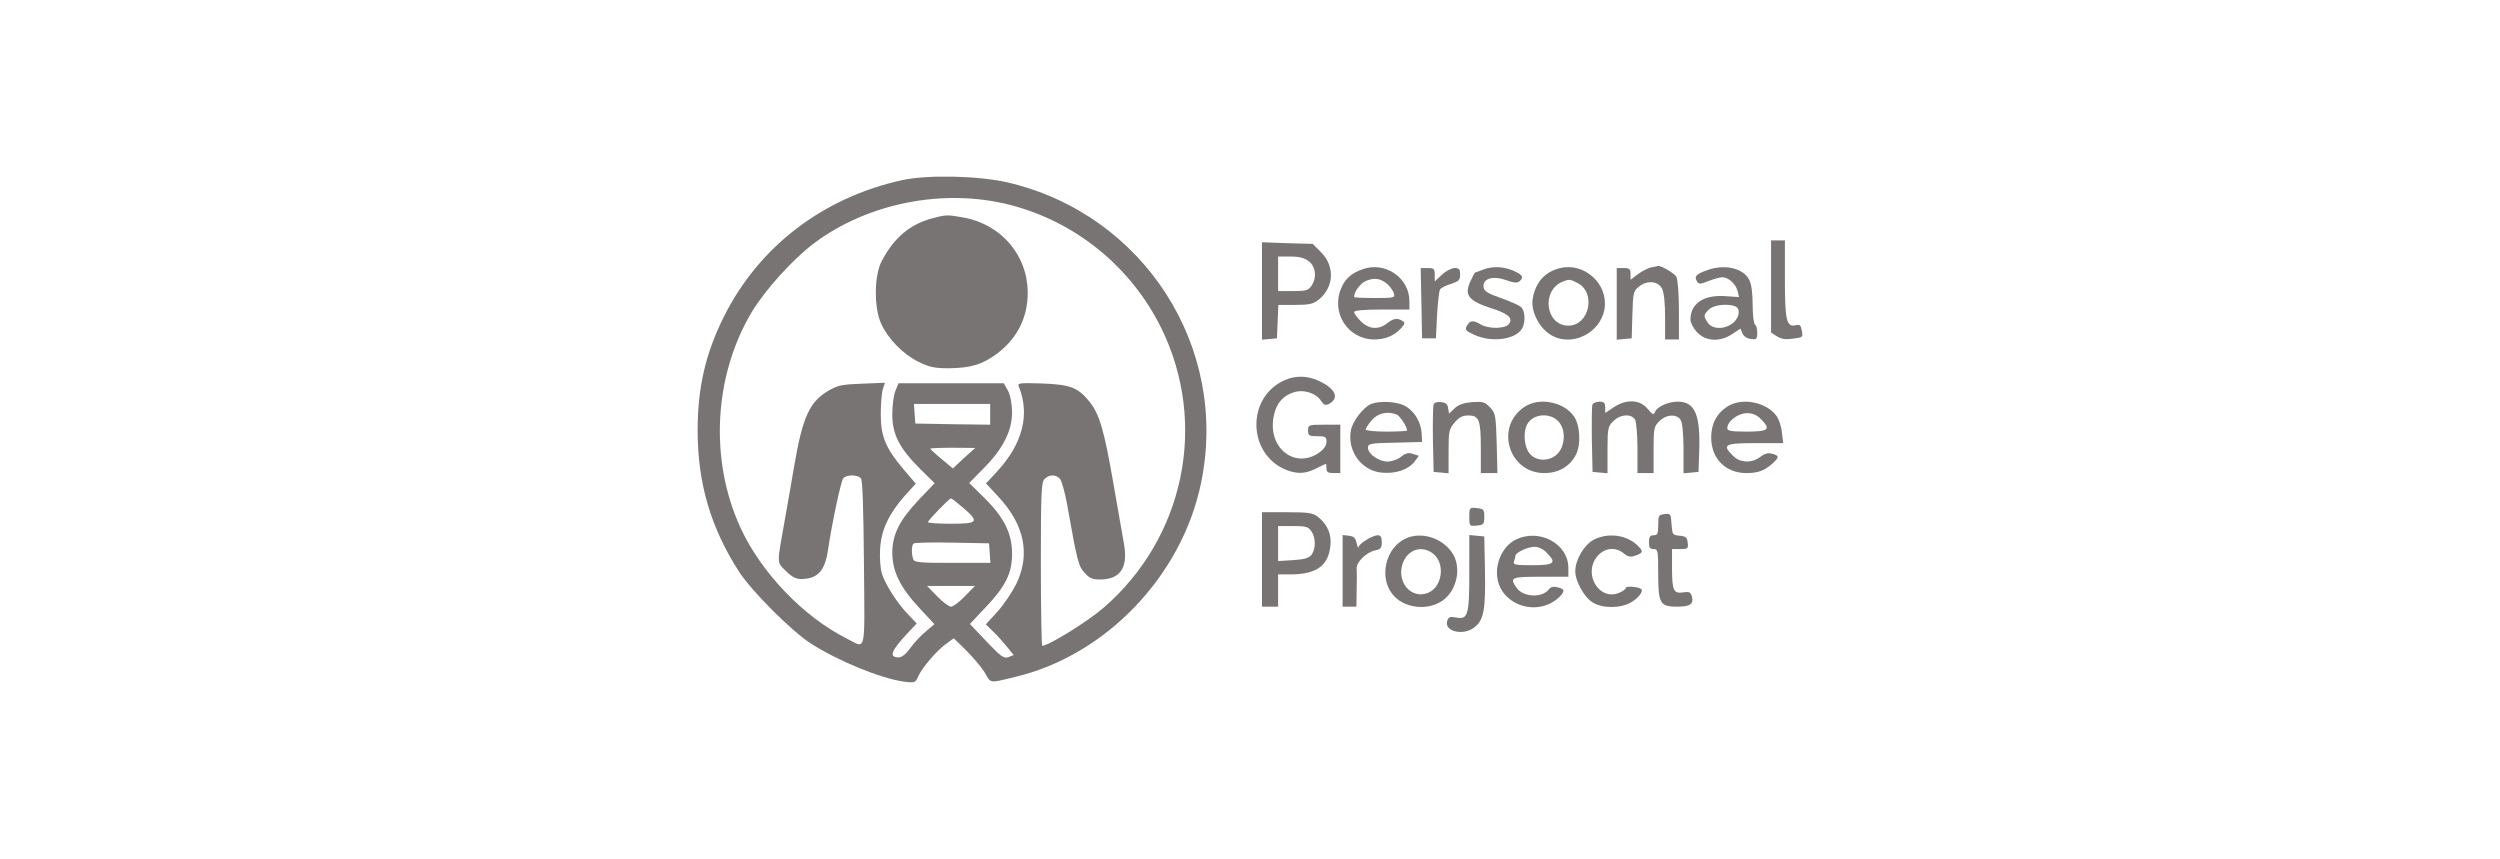 <?xml version="1.0" encoding="utf-8"?>
<!-- Generator: Adobe Illustrator 16.0.0, SVG Export Plug-In . SVG Version: 6.00 Build 0)  -->
<!DOCTYPE svg PUBLIC "-//W3C//DTD SVG 1.1//EN" "http://www.w3.org/Graphics/SVG/1.1/DTD/svg11.dtd">
<svg version="1.1" id="Layer_1" xmlns="http://www.w3.org/2000/svg" xmlns:xlink="http://www.w3.org/1999/xlink" x="0px" y="0px"
	 width="326px" height="112px" viewBox="0 0 326 112" enable-background="new 0 0 326 112" xml:space="preserve">
<rect id="background" opacity="0" fill="#787473" width="326" height="112"/>
<g transform="translate(0,300) scale(0.1,-0.1)">
	<path fill="#787473" d="M1175.537,2764.907c-102.729-22.832-185.933-86.514-231.587-177.832
		c-23.735-47.456-34.243-92.52-34.243-148.086c0-69.38,17.114-127.368,54.365-185.024c16.519-25.234,67.588-76.309,92.817-92.832
		c36.04-23.105,91.621-45.938,122.856-50.156c13.223-1.504,14.121-1.211,17.729,7.207c4.8,11.113,24.624,34.258,37.236,42.949
		l9.014,6.602l16.528-16.211c8.999-9.004,19.824-21.914,24.033-28.828c8.101-14.121,5.093-13.828,40.547-5.117
		c117.446,28.242,216.265,131.562,241.211,252.031c37.251,177.515-74.512,351.143-252.324,392.588
		C1275.571,2770.908,1208.584,2772.407,1175.537,2764.907z M1317.319,2732.759c85.913-22.222,157.993-81.094,197.344-161.299
		c60.684-124.355,29.751-272.749-75.688-364.058c-20.425-17.734-71.797-49.551-79.897-49.551c-0.898,0-1.812,47.754-1.812,106.328
		c0,92.793,0.61,107.227,4.81,111.133c5.718,5.996,14.419,6.289,19.824,0.605c2.407-2.109,6.616-17.422,9.619-33.652
		c13.511-75.996,14.712-80.195,22.822-89.199c6.309-7.227,10.215-8.73,20.723-8.73c26.147,0.332,36.05,15.645,30.635,46.27
		c-1.802,10.508-8.096,46.543-14.102,80.508c-11.724,67.876-18.032,89.209-30.947,105.127c-15.02,18.623-24.932,22.222-61.572,23.73
		c-30.947,0.903-32.749,0.601-30.337-4.507c14.409-36.05,4.795-73.882-27.935-109.644l-15.024-16.211l15.923-17.129
		c34.238-36.641,42.056-75.098,23.73-113.535c-5.405-10.82-16.221-27.051-24.629-36.348l-15.322-16.816l9.004-8.73
		c5.117-4.785,13.218-13.809,18.325-20.098l9.014-11.133l-6.904-2.695c-6.006-2.109-9.614,0.586-28.54,20.43l-21.626,22.812
		l20.127,21.328c26.431,27.656,34.844,44.766,34.844,70.293c0,26.133-10.215,47.168-36.055,72.695l-19.824,19.531l19.224,19.512
		c25.234,25.527,36.655,48.662,36.655,72.998c-0.298,11.108-2.109,21.621-5.405,27.939l-5.405,9.609h-68.486h-68.794l-3.901-9.609
		c-2.407-5.41-4.204-19.233-4.204-30.952c0-26.431,9.312-44.155,36.338-71.196l18.926-18.594l-20.425-21.328
		c-25.527-27.051-34.541-45.078-34.839-69.082c0-24.355,10.215-45.391,35.137-72.109l19.824-21.328l-11.406-9.609
		c-6.616-5.41-15.317-15.039-20.122-21.641c-5.42-7.48-10.825-12.012-15.029-12.012c-13.511,0-10.215,8.418,13.218,33.34
		l10.215,10.82l-11.113,11.719c-14.419,15-29.434,38.457-34.243,53.164c-2.1,6.602-3.008,20.43-2.397,31.836
		c1.201,24.629,11.406,46.27,31.831,69.395l14.722,16.23l-15.62,18.301c-23.726,27.939-30.034,43.267-30.034,72.095
		c0,13.218,1.201,27.944,2.7,32.744l2.71,8.418l-29.741-1.201c-26.143-0.908-31.846-2.109-44.155-9.312
		c-24.331-14.419-33.34-33.945-44.155-96.729c-3.311-19.824-9.009-51.66-12.319-70.586c-10.815-60.371-10.815-55.586,1.201-67.598
		c7.51-7.52,13.218-10.488,19.521-10.488c21.333,0,30.942,9.902,35.151,36.035c5.41,36.953,17.114,91.621,20.127,95.215
		c4.204,5.098,18.623,5.098,23.12,0c2.109-2.695,3.306-39.062,3.906-111.133c0.898-121.367,3.608-110.84-23.12-97.344
		c-56.177,28.262-111.445,86.23-138.184,144.785c-40.249,88.32-34.541,197.368,15.02,280.571
		c17.124,28.525,53.164,68.486,80.508,89.209C1131.387,2735.469,1231.118,2754.995,1317.319,2732.759z M1291.186,2459.712v-13.506
		l-48.662,0.601l-48.955,0.894l-0.903,12.925l-0.898,12.607h49.561h49.858V2459.712z M1256.948,2402.656l-14.424-13.535
		l-14.717,12.314c-8.115,6.611-14.717,12.92-14.717,13.525c0,0.596,13.218,1.191,29.434,1.191l29.141-0.283L1256.948,2402.656z
		 M1256.05,2337.773c21.323-18.34,19.521-20.723-15.933-20.723c-16.519,0-30.034,0.898-30.034,2.09
		c0,2.402,27.642,30.938,30.034,30.938C1241.03,2350.078,1247.93,2344.668,1256.05,2337.773z M1290.591,2278.886l0.898-12.91
		h-49.263c-42.358,0-49.858,0.586-51.367,4.805c-2.397,6.309-2.397,17.715,0.298,20.41c1.211,1.211,24.033,1.797,50.469,1.211
		l48.062-0.898L1290.591,2278.886z M1258.144,2222.422c-7.202-7.52-15.317-13.516-18.027-13.516
		c-2.695,0-10.811,5.996-18.018,13.516l-13.218,13.516h31.235h31.245L1258.144,2222.422z"/>
	<path fill="#787473" d="M1215.791,2715.346c-29.429-7.817-50.166-25.542-66.079-55.879c-9.917-18.926-10.215-60.977-0.601-81.709
		c9.009-19.814,28.833-39.946,48.662-49.556c13.818-6.909,20.718-8.408,39.351-8.408c28.535,0.303,43.555,4.81,62.48,18.628
		c26.724,19.814,40.85,47.754,40.547,80.493c-0.298,48.364-34.546,88.311-83.203,97.329
		C1235.312,2720.151,1233.516,2720.151,1215.791,2715.346z"/>
	<path fill="#787473" d="M2309.482,2626.421v-60.068l7.49-4.81c5.42-3.599,11.436-4.507,19.814-3.306
		c14.736,1.807,14.434,1.807,12.637,11.421c-1.201,6.304-2.695,7.5-7.51,6.304c-12.305-2.993-14.404,5.703-14.404,60.078v50.464
		h-9.014h-9.014V2626.421z"/>
	<path fill="#787473" d="M1645.644,2620.415v-63.379l9.912,0.908l9.6,0.898l0.898,21.924l0.898,21.636h21.934
		c17.715,0,23.438,1.196,30.029,6.304c20.723,16.216,22.256,43.857,3.623,62.485l-10.811,10.811l-33.057,0.894l-33.027,1.201
		V2620.415z M1706.904,2659.17c9.014-7.207,10.518-21.621,3.018-32.139c-3.916-5.718-7.217-6.616-24.033-6.616h-19.229v22.534
		v22.524h16.23C1694.599,2665.473,1700.918,2663.672,1706.904,2659.17z"/>
	<path fill="#787473" d="M1776.894,2648.955c-14.404-5.107-22.822-12.305-27.92-24.629c-13.818-32.144,8.691-66.992,43.242-66.992
		c14.414,0,26.152,5.107,35.137,15.024c4.814,5.4,5.117,6.909,1.514,9.009c-6.904,4.507-11.719,3.608-20.117-2.998
		c-11.133-8.711-23.75-7.812-34.248,2.7c-4.795,4.805-8.721,10.215-8.721,12.021c0,2.1,12.314,3.291,36.055,3.291h36.045v10.825
		C1837.881,2637.846,1806.328,2659.468,1776.894,2648.955z M1809.951,2628.833c3.301-3.311,6.895-8.418,7.793-11.709
		c1.523-5.42-0.303-5.718-25.225-5.718c-14.727,0-26.738,0.61-26.738,1.211c0,7.197,7.822,17.715,15.332,21.021
		C1792.217,2638.447,1800.937,2636.948,1809.951,2628.833z"/>
	<path fill="#787473" d="M1935.508,2648.955c-6.611-2.397-12.334-4.507-12.334-4.507c-0.293,0-2.695-4.81-5.391-10.508
		c-9.004-18.628-3.32-26.133,27.344-36.045c21.914-6.914,28.516-13.218,22.217-20.737c-5.117-6.001-26.133-6.299-36.348-0.298
		c-10.215,6.016-14.111,5.405-18.037-1.499c-2.979-5.4-1.797-6.899,9.619-12.007c23.145-10.527,54.385-6.021,62.5,8.701
		c4.492,8.711,3.594,23.135-1.826,27.637c-2.695,2.397-14.404,7.515-26.123,11.714c-17.422,6.016-21.914,9.009-22.539,14.116
		c-1.494,11.128,11.738,15.317,28.838,9.316c9.912-3.608,15.029-4.209,17.725-1.797c5.723,4.805,4.824,7.798-4.189,12.305
		C1963.427,2652.265,1948.427,2653.462,1935.508,2648.955z"/>
	<path fill="#787473" d="M2034.638,2650.454c-19.834-4.507-32.764-18.911-36.064-40.547c-2.383-15.317,7.822-36.338,22.227-45.654
		c26.738-18.027,66.084,0.298,71.504,33.032C2097.402,2629.433,2066.474,2657.969,2034.638,2650.454z M2057.158,2630.932
		c24.609-12.607,15.312-55.571-12.012-55.571c-29.736,0-35.752,45.654-7.51,57.378
		C2046.045,2636.04,2047.539,2636.04,2057.158,2630.932z"/>
	<path fill="#787473" d="M2153.281,2651.352c-4.219-0.898-12.012-4.795-17.129-8.701l-9.912-7.515v7.515
		c0,6.606-1.494,7.803-9.004,7.803h-9.023v-46.855v-46.562l9.922,0.908l9.6,0.898l0.898,30.64
		c0.898,29.136,1.201,30.933,8.721,36.938c10.811,8.418,24.941,7.217,30.029-2.998c2.402-4.507,3.916-19.224,3.916-36.65v-29.438
		h9.023h8.994v37.856c0,21.323-1.504,40.249-3.301,43.853c-2.695,4.805-21.318,15.62-24.316,14.121
		C2161.103,2652.866,2157.48,2651.963,2153.281,2651.352z"/>
	<path fill="#787473" d="M2227.158,2648.056c-15.596-5.405-18.33-8.418-14.111-15.317c2.402-3.608,4.502-3.306,15.01,0.898
		c6.924,2.7,15.039,4.81,18.037,4.81c7.803,0,17.715-9.014,19.814-18.33l1.797-7.5l-17.695,1.196
		c-28.545,2.1-45.664-9.614-45.664-30.635c0-3.911,3.887-11.421,8.701-16.528c11.416-12.012,30.049-12.905,45.967-2.1l10.518,6.909
		l2.695-6.309c1.504-3.608,5.996-6.606,11.113-7.207c7.217-0.908,8.115,0,8.115,8.105c0,4.81-1.201,9.912-2.998,10.811
		c-1.514,0.898-3.018,12.622-3.018,25.84c0,15.024-1.494,27.031-4.492,32.437
		C2273.427,2650.156,2249.707,2655.864,2227.158,2648.056z M2262.617,2600.591c7.51-2.993,5.693-15.015-2.998-21.924
		c-10.811-8.408-26.436-8.408-32.461,0.303c-5.996,8.716-5.996,10.215,1.201,17.412
		C2234.375,2602.402,2252.412,2604.502,2262.617,2600.591z"/>
	<path fill="#787473" d="M1853.496,2604.8l0.898-45.957h9.014h9.004l1.504,30.039c0.898,16.519,2.715,31.836,3.916,33.643
		c1.201,2.1,7.793,5.41,14.111,7.207c10.215,3.311,12.012,4.81,12.012,12.319c0,6.904-1.191,8.403-7.188,8.403
		c-3.926,0-11.436-3.896-16.533-8.706l-9.316-8.706v8.706c0,7.808-1.191,8.706-9.004,8.706h-9.316L1853.496,2604.8z"/>
	<path fill="#787473" d="M1675.674,2504.482c-50.161-21.636-49.565-95.537,0.596-116.865c15.039-6.016,25.84-5.703,39.951,1.504
		c6.621,3.32,12.314,6.016,12.617,6.016c0.615,0,0.898-2.695,0.898-6.016c0-4.805,2.119-5.996,9.004-5.996h9.014v31.533v31.548
		h-21.016c-20.43,0-21.035-0.298-21.035-7.515c0-6.606,1.201-7.505,12.021-7.505c10.811,0,12.012-0.913,12.012-7.212
		c0-4.814-3.301-9.619-8.994-13.818c-32.461-23.125-69.082,6.611-59.482,48.657c3.301,15.317,11.709,24.932,25.225,29.438
		c12.91,4.502,29.434-0.596,36.055-10.811c3.896-5.708,5.996-6.606,10.811-3.911c13.809,7.52,7.822,20.127-14.131,30.039
		C1704.805,2510.185,1689.785,2510.488,1675.674,2504.482z"/>
	<path fill="#787473" d="M1787.998,2473.232c-9.902-3.911-24.316-22.524-26.406-34.243c-5.127-26.724,13.506-52.563,39.639-55.259
		c18.633-1.816,34.531,3.594,42.949,13.809l6.016,8.105l-7.51,2.402c-6.025,2.109-9.619,1.211-15.635-3.594
		c-4.482-3.613-12.305-6.309-17.695-6.309c-11.436,0-25.537,9.902-25.537,18.008c0,5.43,2.988,6.016,35.449,6.621l35.127,0.898
		l-0.596,11.719c-0.898,15.02-10.518,30.039-23.135,36.04C1819.863,2476.538,1798.535,2477.441,1787.998,2473.232z
		 M1821.367,2459.414c4.18-1.797,13.496-15.918,13.496-20.723c0-0.898-12.002-1.499-27.031-1.499
		c-14.717,0-27.012,1.196-27.012,2.695c0,1.514,3.584,6.919,7.783,12.021C1796.416,2461.225,1809.053,2464.223,1821.367,2459.414z"
		/>
	<path fill="#787473" d="M1869.424,2472.632c-0.898-2.397-1.191-23.135-0.898-45.952l0.898-42.051l9.912-0.898l9.609-0.898v28.535
		c0,26.123,0.605,29.121,7.822,37.534c5.693,6.914,10.215,9.312,17.998,9.312c14.131,0,16.23-6.006,16.23-43.252v-31.836h10.811
		h10.82l-0.908,38.75c-1.191,36.641-1.494,39.351-8.711,46.851c-6.592,7.217-9.316,7.812-23.428,6.914
		c-10.801-0.908-17.725-3.306-22.812-8.11l-7.217-6.904l-1.201,7.207c-0.605,5.098-3.018,7.197-9.316,7.808
		C1874.219,2476.24,1870.312,2475.029,1869.424,2472.632z"/>
	<path fill="#787473" d="M1987.773,2469.321c-38.75-25.825-20.43-86.196,25.811-86.196c18.936,0,33.359,8.398,41.475,24.023
		c6.895,13.516,5.391,39.058-3.018,50.469C2038.535,2476.24,2006.689,2482.246,1987.773,2469.321z M2034.336,2447.7
		c7.49-11.108,5.986-29.136-2.715-38.755c-10.215-11.113-28.545-11.113-37.266,0c-6.885,8.721-8.379,27.646-2.988,37.563
		C1999.472,2461.821,2024.726,2462.422,2034.336,2447.7z"/>
	<path fill="#787473" d="M2076.386,2472.334c-0.605-2.1-0.898-22.837-0.605-45.654l0.908-42.051l9.902-0.898l9.609-0.898v30.332
		c0,28.237,0.605,30.933,7.52,37.544c9.014,9.307,24.014,10.215,28.535,1.802c1.494-3.311,2.998-20.127,2.998-37.549v-31.836h10.518
		h10.508v30.039c0,28.237,0.605,30.933,7.52,37.544c8.408,8.706,21.621,9.917,27.334,2.397c2.695-3.608,3.896-15.615,4.199-37.852
		v-32.422l9.912,0.898l9.609,0.898l0.898,25.527c1.797,48.96-5.391,66.084-27.939,66.084c-12.607,0-27.012-6.616-29.736-13.516
		c-1.494-4.209-3.291-3.311-9.609,4.204c-10.215,12.31-27.939,12.92-44.443,1.797l-10.82-7.202v7.202
		c0,6.006-1.514,7.515-7.51,7.515C2081.474,2476.24,2077.285,2474.428,2076.386,2472.334z"/>
	<path fill="#787473" d="M2252.998,2470.234c-14.102-8.711-21.621-22.827-21.621-40.566c0-27.617,18.633-46.543,45.947-46.543
		c15.332,0,23.438,3.008,34.551,12.91c8.418,7.822,8.418,9.902-1.201,12.324c-5.117,1.494-9.912,0-15.332-4.199
		c-10.801-8.418-26.416-7.822-35.43,1.484c-14.717,14.414-11.396,16.523,28.848,16.523h36.631l-1.797,13.813
		c-0.605,7.817-3.906,17.427-7.217,21.934C2303.164,2475.639,2272.226,2481.948,2252.998,2470.234z M2295.947,2453.706
		c13.828-13.516,10.508-16.514-17.998-16.514c-21.055,0-25.537,0.898-25.537,4.507c0,9.009,14.102,19.526,25.537,19.526
		C2285.439,2461.225,2291.162,2458.813,2295.947,2453.706z"/>
	<path fill="#787473" d="M1915.986,2326.054c0-12.305,0.293-12.305,9.912-11.406c8.691,0.898,9.609,1.797,9.609,11.406
		c0,9.59-0.918,10.488-9.609,11.387C1916.279,2338.34,1915.986,2338.34,1915.986,2326.054z"/>
	<path fill="#787473" d="M1645.644,2270.488v-61.582h10.498h10.518v21.016v21.035h15.938c33.623,0,49.551,11.113,52.256,37.246
		c1.797,14.707-3.896,27.949-15.938,37.559c-6.895,5.391-12.012,6.289-40.537,6.289h-32.734V2270.488z M1709.922,2307.422
		c5.996-8.418,5.996-23.125,0.283-30.938c-3.604-4.199-9.287-5.996-24.014-6.895l-19.531-1.23v22.832v22.852h19.229
		C1702.705,2314.043,1706.006,2313.144,1709.922,2307.422z"/>
	<path fill="#787473" d="M2170.703,2329.648c-7.803-0.898-8.408-2.09-8.408-14.414c0-11.113-0.898-13.223-6.016-13.223
		c-4.795,0-6.016-2.109-6.016-9.023c0-6.895,1.221-8.984,6.016-8.984c5.723,0,6.016-2.109,6.016-32.441
		c0-38.457,2.402-42.656,24.316-42.656c17.139,0,21.924,3.301,19.834,12.617c-1.797,6.309-3.301,7.207-11.416,6.016
		c-12.607-1.836-14.707,2.09-14.707,31.816v24.648h10.811c9.912,0,10.518,0.605,9.619,8.398c-0.605,6.602-2.422,8.418-10.518,9.004
		c-9.316,0.898-9.619,1.504-10.537,15.039C2178.799,2329.961,2178.496,2330.547,2170.703,2329.648z"/>
	<path fill="#787473" d="M1750.771,2255.761v-46.855h9.014h8.994l0.303,21.914c0.322,11.719,0.322,24.336,0,27.93
		c-0.576,8.125,12.637,21.055,23.74,23.457c7.51,1.484,9.014,2.988,9.014,10.781c0,6.621-1.504,9.023-5.117,9.023
		c-7.197,0-24.922-11.113-25.215-15.605c-0.303-2.109-1.201,0.293-2.422,5.098c-1.504,6.914-3.594,9.316-10.215,9.902l-8.096,0.898
		V2255.761z"/>
	<path fill="#787473" d="M1833.066,2297.812c-25.84-11.719-35.146-49.57-17.715-72.109c14.121-18.594,45.059-22.812,65.176-9.277
		c20.137,13.496,26.152,45.645,12.021,64.277C1878.73,2299.316,1852.9,2306.836,1833.066,2297.812z M1868.828,2277.988
		c16.201-12.91,12.002-43.262-6.611-51.055c-21.631-8.711-41.152,13.516-33.35,37.539
		C1835.166,2283.398,1853.799,2289.687,1868.828,2277.988z"/>
	<path fill="#787473" d="M1915.986,2253.359c0-56.172-1.826-61.562-17.422-58.574c-7.822,1.504-9.619,0.898-11.416-4.512
		c-4.219-13.809,21.328-19.824,35.732-8.105c12.012,9.316,14.434,23.105,13.535,73.281l-0.908,45.059l-9.609,0.898l-9.912,0.898
		V2253.359z"/>
	<path fill="#787473" d="M1975.459,2295.722c-13.828-7.227-23.438-24.629-23.438-42.656c0-40.859,52.568-60.371,82.314-30.645
		c6.592,6.914,5.986,9.609-3.018,11.699c-5.4,1.523-9.014,0.605-11.416-2.383c-8.711-11.719-33.33-10.82-42.344,1.797
		c-9.316,13.496-6.914,14.395,31.533,14.395h36.055v11.426C2045.146,2291.504,2006.094,2311.933,1975.459,2295.722z
		 M2016.611,2279.511c13.809-13.535,10.508-16.543-18.33-16.543c-22.217,0-25.537,0.605-24.023,4.805
		c0.898,2.715,1.807,6.016,1.807,7.207c0,4.531,15.605,11.719,24.912,12.012C2006.094,2286.992,2012.392,2284.004,2016.611,2279.511
		z"/>
	<path fill="#787473" d="M2077.881,2296.015c-12.314-6.621-23.721-26.133-23.721-40.859c0-13.223,12.012-34.844,23.428-41.152
		c13.203-7.832,36.943-7.207,49.854,0.898c9.307,5.41,15.625,14.121,12.91,16.836c-2.998,2.988-20.117,4.512-20.117,1.797
		c0-1.504-3.896-4.512-9.023-6.602c-26.123-10.82-47.441,24.922-28.213,47.754c9.307,11.113,23.721,12.617,34.531,3.594
		c5.42-4.492,8.711-5.098,15.322-2.695c10.215,3.613,10.518,5.41,1.797,13.809
		C2119.931,2302.91,2096.201,2305.625,2077.881,2296.015z"/>
</g>
</svg>
